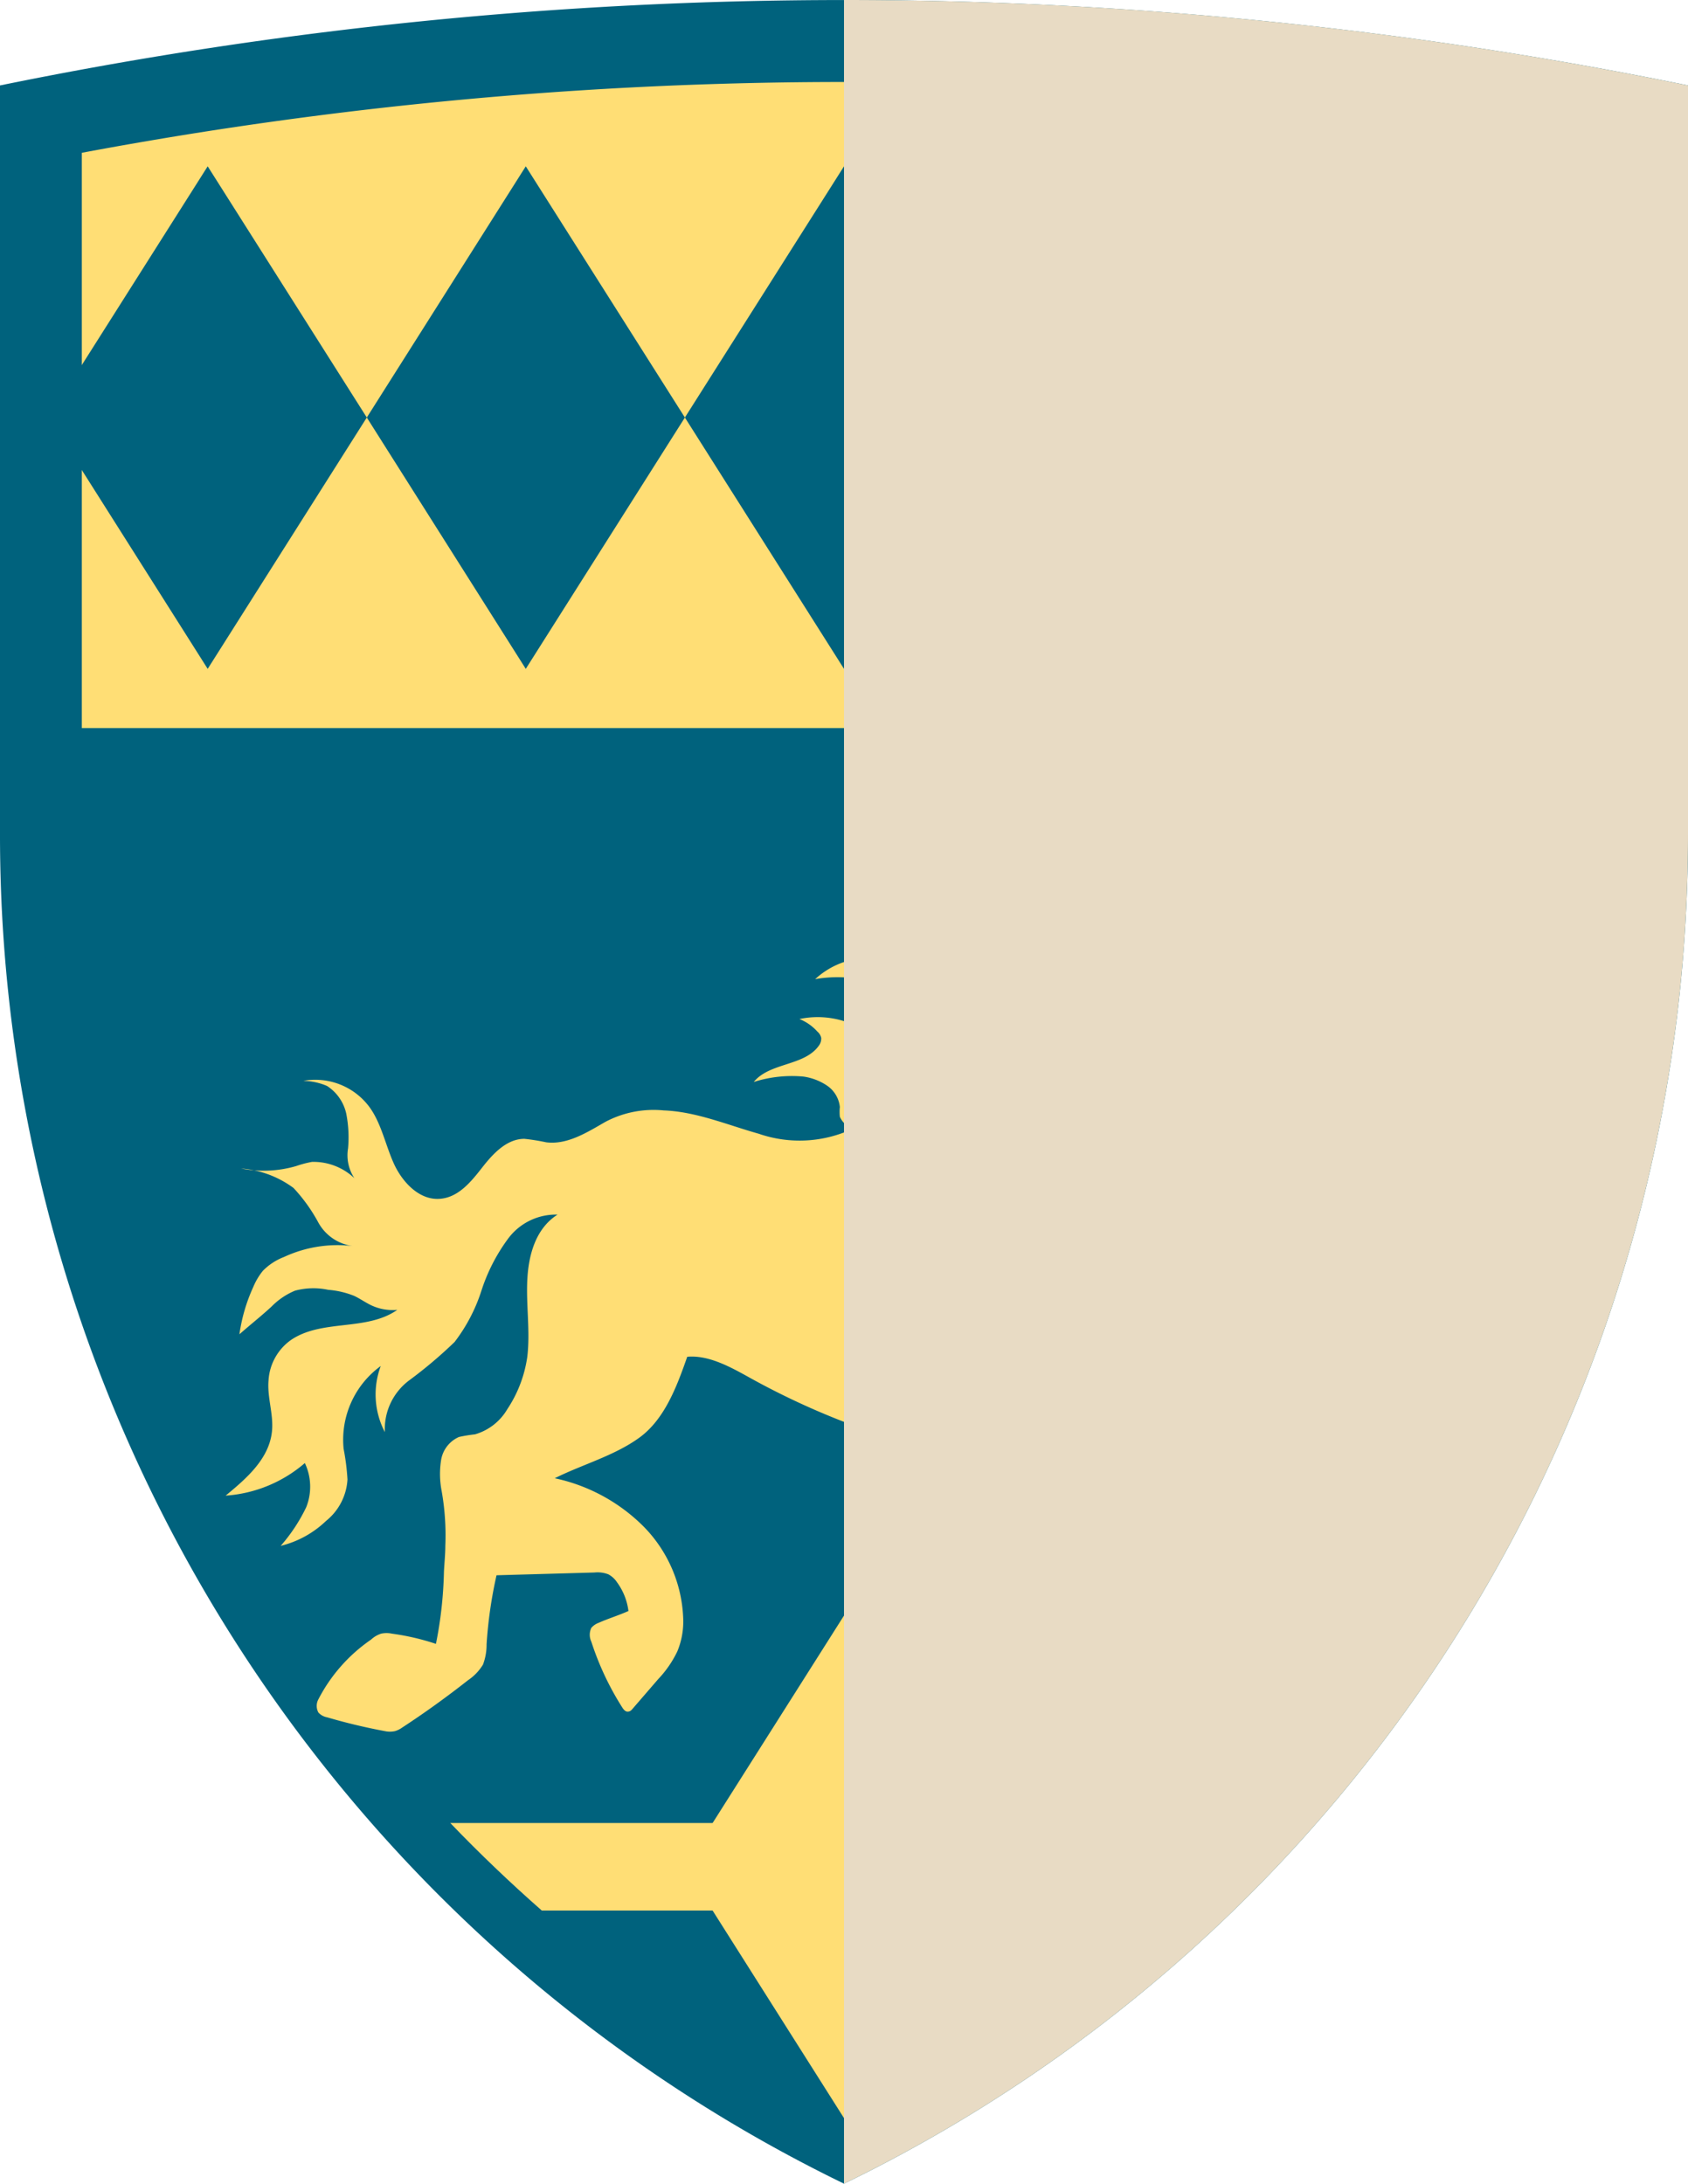 <svg xmlns="http://www.w3.org/2000/svg" viewBox="0 0 122.32 158.21"><defs><style>.cls-1{isolation:isolate;}.cls-2{fill:#00627d;}.cls-3{fill:#ffde75;}.cls-4{fill:#e8dbc4;mix-blend-mode:multiply;}</style></defs><title>005</title><g class="cls-1"><g id="Capa_2" data-name="Capa 2"><g id="OBJECT"><path class="cls-2" d="M122.32,6.19A305.36,305.36,0,0,0,0,6.19V60.52a108.6,108.6,0,0,0,61.16,97.69h0a108.6,108.6,0,0,0,61.16-97.69V6.19Z"/><path class="cls-3" d="M61.16,151.57a102.68,102.68,0,0,1-55.23-91V11.07a299.82,299.82,0,0,1,110.45,0V60.52a102.64,102.64,0,0,1-55.22,91Z"/><polygon class="cls-2" points="15.05 12.05 3.52 30.25 15.05 48.46 26.58 30.25 15.05 12.05"/><polygon class="cls-2" points="38.1 12.05 26.58 30.25 38.1 48.46 49.63 30.25 38.1 12.05"/><polygon class="cls-2" points="61.16 12.05 49.63 30.25 61.16 48.46 72.69 30.25 61.16 12.05"/><polygon class="cls-2" points="84.21 12.05 72.69 30.25 84.21 48.46 95.74 30.25 84.21 12.05"/><polygon class="cls-2" points="107.27 12.05 95.74 30.25 107.27 48.46 118.8 30.25 107.27 12.05"/><path class="cls-2" d="M1.92,52.75C2.22,72.87,8,97.13,18.68,114.21a110.21,110.21,0,0,0,42.48,39.25,110.11,110.11,0,0,0,42.47-39.25c10.7-17.08,16.47-41.34,16.77-61.46Z"/><path class="cls-3" d="M25.58,90.28a9.21,9.21,0,0,0-5,.79,4.31,4.31,0,0,0-1.53,1,4.84,4.84,0,0,0-.7,1.18,12.34,12.34,0,0,0-1,3.42c.77-.68,1.56-1.3,2.32-2a5.14,5.14,0,0,1,1.71-1.16,5.16,5.16,0,0,1,2.41-.06,6.36,6.36,0,0,1,1.88.44c.4.19.77.45,1.17.65a3.64,3.64,0,0,0,1.95.36c-2.24,1.57-5.44.65-7.7,2.18A3.87,3.87,0,0,0,19.46,100c-.11,1.23.37,2.45.25,3.68-.19,2-1.84,3.43-3.36,4.68A9.79,9.79,0,0,0,22.09,106a4,4,0,0,1,.1,3.2A12.3,12.3,0,0,1,20.34,112a7.25,7.25,0,0,0,3.29-1.81,4.16,4.16,0,0,0,1.55-3,16.63,16.63,0,0,0-.28-2.22,6.61,6.61,0,0,1,2.69-6,5.89,5.89,0,0,0,.3,4.79,4.4,4.4,0,0,1,1.76-3.75,32.64,32.64,0,0,0,3.29-2.78,12.23,12.23,0,0,0,1.94-3.7,13.06,13.06,0,0,1,1.89-3.72A4.31,4.31,0,0,1,40.4,88c-1.57,1-2.1,2.89-2.19,4.74s.22,3.72,0,5.56a9.19,9.19,0,0,1-1.45,3.8,4,4,0,0,1-2.34,1.82,10.79,10.79,0,0,0-1.16.19,2.21,2.21,0,0,0-1.3,1.7A6.39,6.39,0,0,0,32,108a18.44,18.44,0,0,1,.27,4c0,.63-.07,1.25-.1,1.88a29.48,29.48,0,0,1-.58,5.22,17.57,17.57,0,0,0-3.19-.74,1.86,1.86,0,0,0-.78,0,1.93,1.93,0,0,0-.73.43,11.82,11.82,0,0,0-3.82,4.33,1,1,0,0,0,0,.95,1.1,1.1,0,0,0,.63.35,42.44,42.44,0,0,0,4.18,1,1.74,1.74,0,0,0,.75,0,1.81,1.81,0,0,0,.52-.26c1.64-1.07,3.23-2.22,4.77-3.43A3.63,3.63,0,0,0,35,120.6a4.07,4.07,0,0,0,.26-1.47,32,32,0,0,1,.72-5l7.1-.2a2.18,2.18,0,0,1,1,.13,1.73,1.73,0,0,1,.64.59,4.45,4.45,0,0,1,.82,2.07c-.69.31-1.48.55-2.17.86a1.28,1.28,0,0,0-.52.36,1.16,1.16,0,0,0,0,1,20.81,20.81,0,0,0,2.23,4.75c.1.16.24.34.43.32s.25-.12.35-.23l1.84-2.13a7.81,7.81,0,0,0,1.38-2,5.63,5.63,0,0,0,.43-2.34,10,10,0,0,0-2.85-6.69,12.9,12.9,0,0,0-6.46-3.52c2-1,4.31-1.62,6.13-2.94s2.71-3.68,3.47-5.86c1.59-.14,3.2.78,4.59,1.55a55,55,0,0,0,8.81,3.91c2.46.85,5.16,1.51,7.61.64a11.13,11.13,0,0,0,2.29,1.65,2.61,2.61,0,0,0,2.23.34c1.22-.45,1.66-1.9,2.49-2.9a8.17,8.17,0,0,1,1.57-1.36l.17-.12c1,1,2.55,2.44,3.56,3.41a2.48,2.48,0,0,1-.35.64,3.59,3.59,0,0,1-1.1.79,17.46,17.46,0,0,0-3.84,2.88c.13-.84-.78-1.64-1.62-1.71a4.18,4.18,0,0,0-2.38.76c-.62.36-1.22.75-1.81,1.17a3.51,3.51,0,0,0-1,1,1.33,1.33,0,0,0-.06,1.37,2,2,0,0,0,1.28.68A43.3,43.3,0,0,0,77,114a2.12,2.12,0,0,0,.94,0,2.61,2.61,0,0,0,.82-.58c2.07-1.79,5.29-2.29,6.64-4.67l.11-.24c.48.57,1,1.15,1.43,1.73a19.71,19.71,0,0,0,2.09,2.29,6.57,6.57,0,0,1,1.29,1.29,1.57,1.57,0,0,1,.1,1.72,3.89,3.89,0,0,1-.92.74,1,1,0,0,0-.48,1,1.18,1.18,0,0,0,.34.46,16.23,16.23,0,0,0,4.41,3c.37.17.84.31,1.13,0a1,1,0,0,0,.21-.7,24.67,24.67,0,0,0-.86-7.6,4.29,4.29,0,0,0-.56-1.36,6.81,6.81,0,0,0-1.67-1.49A16,16,0,0,1,87.53,103c.91-2.07,2-4.09,2.93-6.14a.88.88,0,0,0-.08-1.09c-.72-1.09-1.61-2.29-2.91-2.4a4.47,4.47,0,0,0-1.86.39l-3,1.1c.92-4.06,1.53-8.41,2.45-12.47a10.91,10.91,0,0,1,.81-2.58c.84-1.68,2.46-2.83,3.48-4.4a9.24,9.24,0,0,1,2.54,2.68c.78,1.76.35,3.89,1.15,5.64a7.15,7.15,0,0,0,2.45,2.65c.76.56,1.86,1,2.55.41l1-.26c1.52-1.07,3.21-2.47,3.12-4.33a9,9,0,0,0-.49-2c-.95-3.51,1-7.19.65-10.81a4.4,4.4,0,0,0-.83-2.37l-.11-.12a12.64,12.64,0,0,1,1.91-4.76.85.85,0,0,0-.79-.34,2,2,0,0,0-.84.3,8.25,8.25,0,0,0-3,2.86c-.22-.1-.44-.18-.66-.26a14.22,14.22,0,0,1,1.84-4.13.91.91,0,0,0-.82-.36,2.18,2.18,0,0,0-.88.32,8.86,8.86,0,0,0-3.44,3.48,25.34,25.34,0,0,1-7.62-2.49c-2.82-1.5-6.07-2.72-9.14-1.87a3.17,3.17,0,0,1,2.33.47,1.36,1.36,0,0,1,.56,1.24A3.38,3.38,0,0,1,78,61.05a24.88,24.88,0,0,0-2.64-1.54,7.14,7.14,0,0,0-2.87-.43,6.4,6.4,0,0,1,3.46,2,1.6,1.6,0,0,1,.47,1.32,1.18,1.18,0,0,1-.6.73,2.71,2.71,0,0,1-2.65-.29c-.8-.49-1.47-1.16-2.3-1.59-1.87-1-4.18-.48-6.07.44a8,8,0,0,1,5.14,1.87,1.81,1.81,0,0,1,.58.71,2.87,2.87,0,0,1,.11.83A3.32,3.32,0,0,0,71,66.38a.8.8,0,0,1,.15.43c0,.31-.44.41-.75.38a7.72,7.72,0,0,1-1.89-.66,2.51,2.51,0,0,0-1.95-.12c.43-.16.55.19.81.57a1.42,1.42,0,0,1,.31,1.09c-.14.61-.87.86-1.49,1-1.24.18-2.51.16-3.75.35a5.85,5.85,0,0,0-3.37,1.52,9.29,9.29,0,0,1,5.9.91,1.51,1.51,0,0,1,.69.58,1,1,0,0,1-.06,1,1.82,1.82,0,0,1-.77.63,5.2,5.2,0,0,1-3.44,0,6.41,6.41,0,0,0-3.46-.23,3.48,3.48,0,0,1,1.3.91.83.83,0,0,1,.28.46.86.86,0,0,1-.18.57c-1.06,1.48-3.55,1.2-4.71,2.62A9.1,9.1,0,0,1,58.23,78a4.1,4.1,0,0,1,1.71.66,2.15,2.15,0,0,1,.92,1.54,3.35,3.35,0,0,0,0,.71,1.63,1.63,0,0,0,.93.87,9.05,9.05,0,0,1-6.81.36c-2.28-.64-4.52-1.6-6.89-1.69a7.47,7.47,0,0,0-4.22.83c-1.34.77-2.77,1.68-4.3,1.48A14.67,14.67,0,0,0,38,82.51c-1.28,0-2.27,1.07-3.06,2.08s-1.69,2.13-3,2.26c-1.52.16-2.79-1.19-3.41-2.57s-.92-3-1.84-4.18a4.88,4.88,0,0,0-4.71-1.79,4.53,4.53,0,0,1,1.72.37,3.21,3.21,0,0,1,1.39,2,8.91,8.91,0,0,1,.13,2.53,3,3,0,0,0,.46,2.15,4.31,4.31,0,0,0-3.07-1.18,7.66,7.66,0,0,0-1.14.3,8.42,8.42,0,0,1-4,.18,7.28,7.28,0,0,1,3.8,1.41,12,12,0,0,1,1.79,2.49A3.35,3.35,0,0,0,25.58,90.28Zm58,8.91,1.38-1c-.06.59-.15,1.16-.26,1.73Z"/><polygon class="cls-3" points="61.16 117.05 49.63 135.25 61.16 153.46 72.69 135.25 61.16 117.05"/><path class="cls-3" d="M32.63,132.08q3.18,3.31,6.63,6.34h43.8q3.45-3,6.62-6.34Z"/><path class="cls-4" d="M122.32,6.19A305,305,0,0,0,61.16,0V158.21h0a108.6,108.6,0,0,0,61.16-97.69V6.19Z"/></g></g></g></svg>